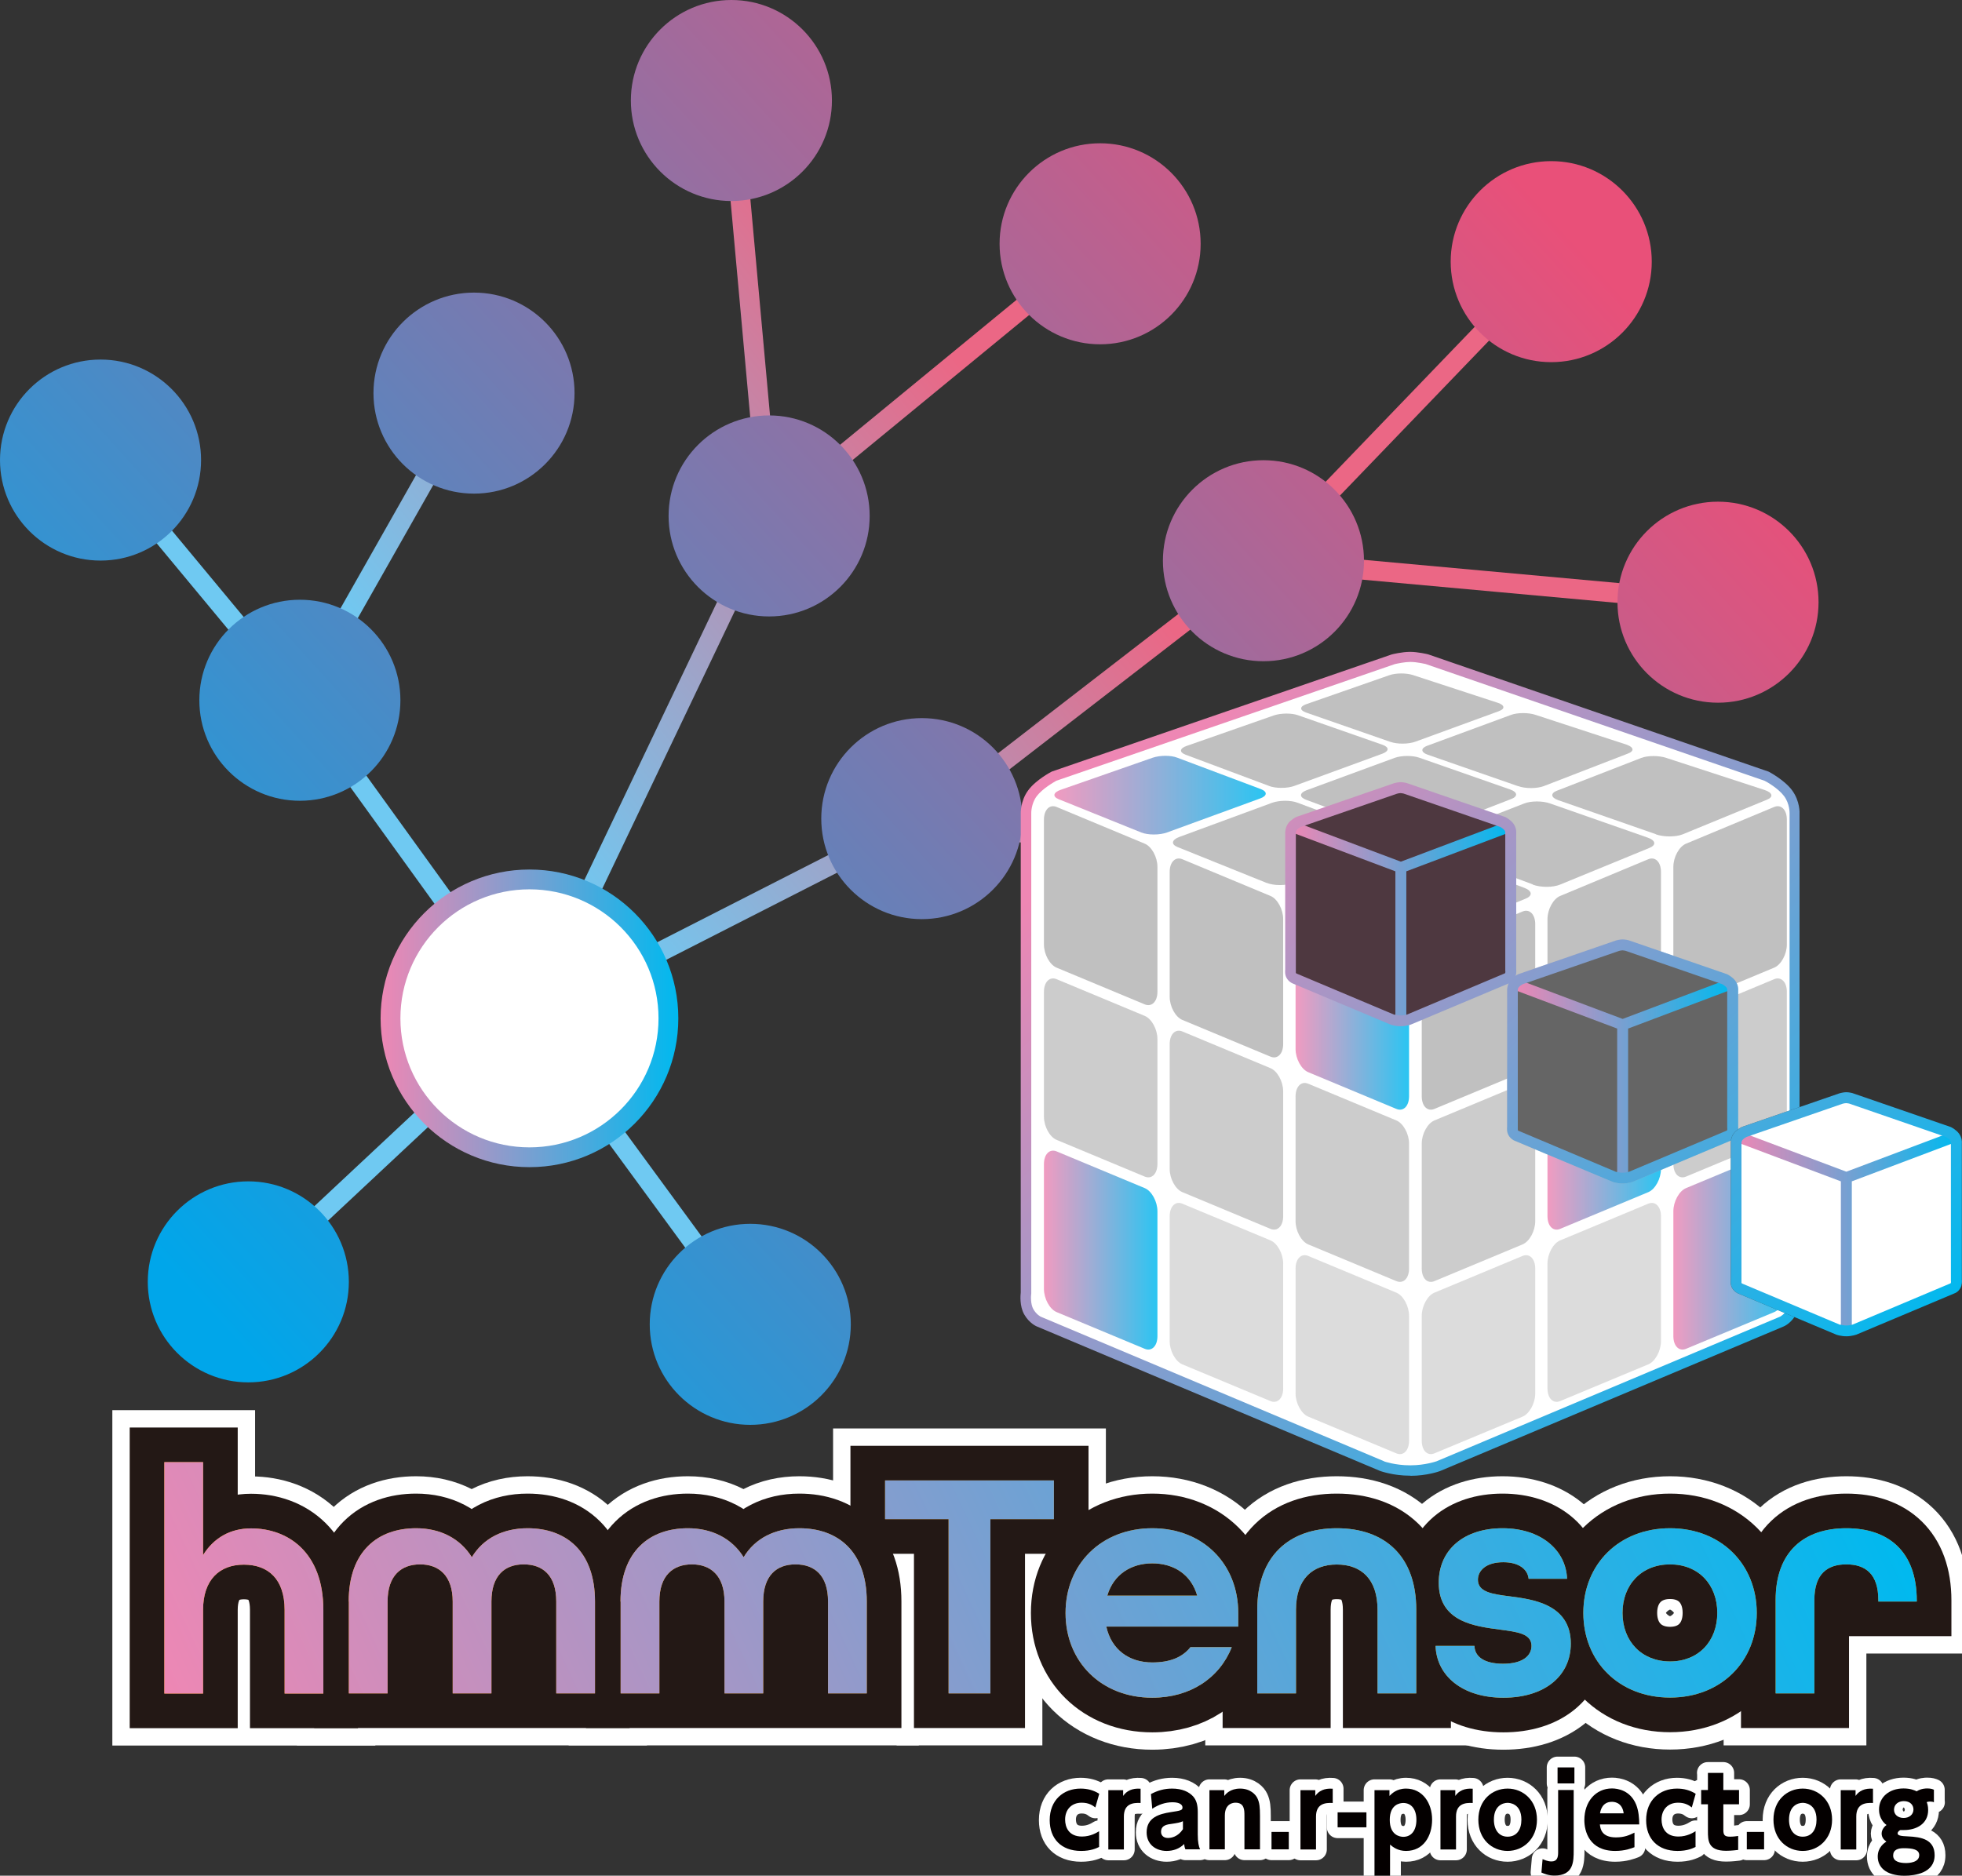 <?xml version="1.0" encoding="UTF-8"?><svg id="_レイヤー_2" xmlns="http://www.w3.org/2000/svg" xmlns:xlink="http://www.w3.org/1999/xlink" viewBox="0 0 136.22 130.26"><rect x="0" y="0" width="136.22" height="130.26" fill="#333333" stroke="none"/><defs><style>.cls-1{opacity:.6;}.cls-1,.cls-2,.cls-3,.cls-4,.cls-5,.cls-6{fill:none;}.cls-2{opacity:.83;}.cls-7{fill:#040000;}.cls-8{fill:#fff;}.cls-9{fill:#f39800;}.cls-10{fill:#656565;}.cls-11{fill:#c2c2c2;}.cls-12{fill:#b3b3b3;}.cls-13{fill:#a6a6a6;}.cls-14{fill:#bdbdbd;}.cls-15{fill:#d5d5d5;}.cls-16{fill:#262626;}.cls-17{fill:#4e3840;}.cls-18{fill:url(#_名称未設定グラデーション_17-10);}.cls-19{fill:url(#_名称未設定グラデーション_17-11);}.cls-20{fill:url(#_名称未設定グラデーション_17-13);}.cls-21{fill:url(#_名称未設定グラデーション_17-12);}.cls-22{fill:url(#_名称未設定グラデーション_14-20);}.cls-23{fill:url(#_名称未設定グラデーション_14-21);}.cls-24{fill:url(#_名称未設定グラデーション_14-22);}.cls-25{fill:url(#_名称未設定グラデーション_14-19);}.cls-26{fill:url(#_名称未設定グラデーション_14-18);}.cls-27{fill:url(#_名称未設定グラデーション_14-17);}.cls-28{fill:url(#_名称未設定グラデーション_14-14);}.cls-29{fill:url(#_名称未設定グラデーション_14-13);}.cls-30{fill:url(#_名称未設定グラデーション_14-16);}.cls-31{fill:url(#_名称未設定グラデーション_14-15);}.cls-32{fill:url(#_名称未設定グラデーション_14-10);}.cls-33{fill:url(#_名称未設定グラデーション_14-12);}.cls-34{fill:url(#_名称未設定グラデーション_14-11);}.cls-35{fill:url(#_名称未設定グラデーション_58-10);}.cls-36{fill:url(#_名称未設定グラデーション_58-11);}.cls-37{fill:url(#_名称未設定グラデーション_58-12);}.cls-3{stroke:#231815;stroke-miterlimit:2;stroke-width:4.81px;}.cls-4{stroke-miterlimit:3;stroke-width:7.22px;}.cls-4,.cls-5{stroke:#fff;}.cls-38{fill:url(#_名称未設定グラデーション_58-2);}.cls-39{fill:url(#_名称未設定グラデーション_58-3);}.cls-40{fill:url(#_名称未設定グラデーション_58-4);}.cls-41{fill:url(#_名称未設定グラデーション_58-7);}.cls-42{fill:url(#_名称未設定グラデーション_58-8);}.cls-43{fill:url(#_名称未設定グラデーション_58-5);}.cls-44{fill:url(#_名称未設定グラデーション_58-6);}.cls-45{fill:url(#_名称未設定グラデーション_58-9);}.cls-46{fill:url(#_名称未設定グラデーション_14-4);}.cls-47{fill:url(#_名称未設定グラデーション_14-8);}.cls-48{fill:url(#_名称未設定グラデーション_14-5);}.cls-49{fill:url(#_名称未設定グラデーション_14-6);}.cls-50{fill:url(#_名称未設定グラデーション_14-9);}.cls-51{fill:url(#_名称未設定グラデーション_14-7);}.cls-52{fill:url(#_名称未設定グラデーション_14-3);}.cls-53{fill:url(#_名称未設定グラデーション_14-2);}.cls-54{fill:url(#_名称未設定グラデーション_17-5);}.cls-55{fill:url(#_名称未設定グラデーション_17-2);}.cls-56{fill:url(#_名称未設定グラデーション_17-4);}.cls-57{fill:url(#_名称未設定グラデーション_17-9);}.cls-58{fill:url(#_名称未設定グラデーション_17-8);}.cls-59{fill:url(#_名称未設定グラデーション_17-3);}.cls-60{fill:url(#_名称未設定グラデーション_17-6);}.cls-61{fill:url(#_名称未設定グラデーション_17-7);}.cls-62{fill:url(#_名称未設定グラデーション_17);}.cls-63{fill:url(#_名称未設定グラデーション_58);}.cls-5{stroke-linecap:round;stroke-linejoin:round;stroke-width:1.5px;}.cls-6{stroke:url(#_名称未設定グラデーション_14);stroke-width:2.75px;}</style><linearGradient id="_名称未設定グラデーション_17" x1="42.88" y1="66.92" x2="77.64" y2="38.95" gradientTransform="translate(61.38 1.9) rotate(43.1)" gradientUnits="userSpaceOnUse"><stop offset="0" stop-color="#6fc9f2"/><stop offset="1" stop-color="#eb6785"/></linearGradient><linearGradient id="_名称未設定グラデーション_17-2" x1="49.76" y1="75.47" x2="84.52" y2="47.5" gradientTransform="translate(55.91 -10.35) rotate(36.23)" xlink:href="#_名称未設定グラデーション_17"/><linearGradient id="_名称未設定グラデーション_17-3" x1="44.18" y1="68.53" x2="78.93" y2="40.56" gradientTransform="translate(34.57 -15.5) rotate(27.02)" xlink:href="#_名称未設定グラデーション_17"/><linearGradient id="_名称未設定グラデーション_17-4" x1="37.08" y1="59.71" x2="71.84" y2="31.74" gradientTransform="translate(73.74 -10.36) rotate(64.49)" xlink:href="#_名称未設定グラデーション_17"/><linearGradient id="_名称未設定グラデーション_17-5" x1="33.81" y1="55.64" x2="68.56" y2="27.67" gradientTransform="translate(40.36 -5.56) rotate(35.81)" xlink:href="#_名称未設定グラデーション_17"/><linearGradient id="_名称未設定グラデーション_17-6" x1="18.49" y1="36.6" x2="53.24" y2="8.64" gradientTransform="translate(28.93 .41) rotate(39.69)" xlink:href="#_名称未設定グラデーション_17"/><linearGradient id="_名称未設定グラデーション_17-7" x1="22.45" y1="41.52" x2="57.2" y2="13.55" gradientTransform="translate(46.65 -4.13) rotate(60.46)" xlink:href="#_名称未設定グラデーション_17"/><linearGradient id="_名称未設定グラデーション_17-8" x1="46.65" y1="71.6" x2="81.41" y2="43.64" gradientTransform="translate(45.25 -36.34) rotate(37.7)" xlink:href="#_名称未設定グラデーション_17"/><linearGradient id="_名称未設定グラデーション_17-9" x1="31.73" y1="53.06" x2="66.49" y2="25.1" gradientTransform="translate(31.5 -35.2) rotate(39.41)" xlink:href="#_名称未設定グラデーション_17"/><linearGradient id="_名称未設定グラデーション_17-10" x1="24.27" y1="43.79" x2="59.03" y2="15.83" gradientTransform="translate(2.15 -4.63) rotate(5.19)" xlink:href="#_名称未設定グラデーション_17"/><linearGradient id="_名称未設定グラデーション_14" x1="26.43" y1="70.72" x2="47.09" y2="70.72" gradientUnits="userSpaceOnUse"><stop offset="0" stop-color="#ee87b4"/><stop offset="1" stop-color="#00b9ef"/></linearGradient><linearGradient id="_名称未設定グラデーション_17-11" x1="53.11" y1="79.63" x2="87.86" y2="51.66" gradientTransform="translate(131.42 -25.26) rotate(85.47)" xlink:href="#_名称未設定グラデーション_17"/><linearGradient id="_名称未設定グラデーション_17-12" x1="45.69" y1="70.41" x2="80.45" y2="42.44" gradientTransform="translate(50.54 -61.66) rotate(46.11)" xlink:href="#_名称未設定グラデーション_17"/><linearGradient id="_名称未設定グラデーション_17-13" x1="53.74" y1="80.42" x2="88.5" y2="52.45" gradientTransform="translate(134.31 -66.36) rotate(84.79)" xlink:href="#_名称未設定グラデーション_17"/><linearGradient id="_名称未設定グラデーション_58" x1="85.22" y1="-9.85" x2="-3.83" y2="71.01" gradientUnits="userSpaceOnUse"><stop offset="0" stop-color="#e95079"/><stop offset="1" stop-color="#00a6ea"/></linearGradient><linearGradient id="_名称未設定グラデーション_58-2" x1="108.82" y1="16.15" x2="19.77" y2="97" xlink:href="#_名称未設定グラデーション_58"/><linearGradient id="_名称未設定グラデーション_58-3" x1="78.03" y1="-17.76" x2="-11.02" y2="63.09" xlink:href="#_名称未設定グラデーション_58"/><linearGradient id="_名称未設定グラデーション_58-4" x1="103.7" y1="10.51" x2="14.65" y2="91.37" xlink:href="#_名称未設定グラデーション_58"/><linearGradient id="_名称未設定グラデーション_58-5" x1="70.67" y1="-25.87" x2="-18.38" y2="54.98" xlink:href="#_名称未設定グラデーション_58"/><linearGradient id="_名称未設定グラデーション_58-6" x1="109.32" y1="16.7" x2="20.27" y2="97.55" xlink:href="#_名称未設定グラデーション_58"/><linearGradient id="_名称未設定グラデーション_58-7" x1="126.32" y1="35.42" x2="37.27" y2="116.28" xlink:href="#_名称未設定グラデーション_58"/><linearGradient id="_名称未設定グラデーション_58-8" x1="80.07" y1="-15.52" x2="-8.98" y2="65.34" xlink:href="#_名称未設定グラデーション_58"/><linearGradient id="_名称未設定グラデーション_58-9" x1="93.57" y1="-.65" x2="4.52" y2="80.21" xlink:href="#_名称未設定グラデーション_58"/><linearGradient id="_名称未設定グラデーション_58-10" x1="94.55" y1=".43" x2="5.5" y2="81.29" xlink:href="#_名称未設定グラデーション_58"/><linearGradient id="_名称未設定グラデーション_58-11" x1="110.63" y1="18.14" x2="21.58" y2="98.99" xlink:href="#_名称未設定グラデーション_58"/><linearGradient id="_名称未設定グラデーション_58-12" x1="120.92" y1="29.48" x2="31.87" y2="110.33" xlink:href="#_名称未設定グラデーション_58"/><linearGradient id="_名称未設定グラデーション_14-2" x1="79.83" y1="54.38" x2="124.86" y2="101.4" xlink:href="#_名称未設定グラデーション_14"/><linearGradient id="_名称未設定グラデーション_14-3" x1="73.21" y1="55.22" x2="87.88" y2="55.22" xlink:href="#_名称未設定グラデーション_14"/><linearGradient id="_名称未設定グラデーション_14-4" x1="89.94" y1="70.16" x2="97.83" y2="70.16" xlink:href="#_名称未設定グラデーション_14"/><linearGradient id="_名称未設定グラデーション_14-5" x1="72.47" y1="86.81" x2="80.36" y2="86.81" xlink:href="#_名称未設定グラデーション_14"/><linearGradient id="_名称未設定グラデーション_14-6" x1="107.44" y1="78.48" x2="115.33" y2="78.48" xlink:href="#_名称未設定グラデーション_14"/><linearGradient id="_名称未設定グラデーション_14-7" x1="116.18" y1="86.81" x2="124.06" y2="86.81" xlink:href="#_名称未設定グラデーション_14"/><linearGradient id="_名称未設定グラデーション_14-8" x1="89.6" y1="63.98" x2="104.9" y2="63.98" xlink:href="#_名称未設定グラデーション_14"/><linearGradient id="_名称未設定グラデーション_14-9" x1="105.01" y1="74.89" x2="120.3" y2="74.89" xlink:href="#_名称未設定グラデーション_14"/><linearGradient id="_名称未設定グラデーション_14-10" x1="84.8" y1="49.63" x2="129.82" y2="96.64" xlink:href="#_名称未設定グラデーション_14"/><linearGradient id="_名称未設定グラデーション_14-11" x1="87.39" y1="47.15" x2="132.41" y2="94.16" xlink:href="#_名称未設定グラデーション_14"/><linearGradient id="_名称未設定グラデーション_14-12" x1="120.53" y1="85.5" x2="135.83" y2="85.5" xlink:href="#_名称未設定グラデーション_14"/><linearGradient id="_名称未設定グラデーション_14-13" x1="90.19" y1="44.47" x2="135.21" y2="91.48" xlink:href="#_名称未設定グラデーション_14"/><linearGradient id="_名称未設定グラデーション_14-14" x1="18.56" y1="132.95" x2="121.55" y2="84.92" xlink:href="#_名称未設定グラデーション_14"/><linearGradient id="_名称未設定グラデーション_14-15" x1="18.56" y1="132.95" x2="121.55" y2="84.92" xlink:href="#_名称未設定グラデーション_14"/><linearGradient id="_名称未設定グラデーション_14-16" x1="18.56" y1="132.95" x2="121.55" y2="84.92" xlink:href="#_名称未設定グラデーション_14"/><linearGradient id="_名称未設定グラデーション_14-17" x1="18.56" y1="132.95" x2="121.55" y2="84.92" xlink:href="#_名称未設定グラデーション_14"/><linearGradient id="_名称未設定グラデーション_14-18" x1="18.56" y1="132.95" x2="121.55" y2="84.92" xlink:href="#_名称未設定グラデーション_14"/><linearGradient id="_名称未設定グラデーション_14-19" x1="18.56" y1="132.95" x2="121.55" y2="84.92" xlink:href="#_名称未設定グラデーション_14"/><linearGradient id="_名称未設定グラデーション_14-20" x1="18.56" y1="132.95" x2="121.55" y2="84.92" xlink:href="#_名称未設定グラデーション_14"/><linearGradient id="_名称未設定グラデーション_14-21" x1="18.56" y1="132.95" x2="121.55" y2="84.92" xlink:href="#_名称未設定グラデーション_14"/><linearGradient id="_名称未設定グラデーション_14-22" x1="18.56" y1="132.95" x2="121.55" y2="84.92" xlink:href="#_名称未設定グラデーション_14"/></defs><g id="_レイヤー_1-2"><rect class="cls-62" x="16.67" y="77.98" width="23.24" height="1.38" transform="translate(-46.12 40.55) rotate(-43.1)"/><rect class="cls-55" x="43.08" y="68.43" width="1.38" height="23.72" transform="translate(-38.99 41.39) rotate(-36.23)"/><rect class="cls-59" x="35.2" y="63.52" width="28.72" height="1.37" transform="translate(-23.76 29.52) rotate(-27.02)"/><rect class="cls-56" x="25.75" y="52.59" width="38.66" height="1.38" transform="translate(-22.42 71.01) rotate(-64.49)"/><rect class="cls-54" x="28.1" y="46.05" width="1.37" height="27.24" transform="translate(-29.47 28.13) rotate(-35.81)"/><rect class="cls-60" x="13.21" y="29.46" width="1.38" height="21.67" transform="translate(-22.53 18.16) rotate(-39.69)"/><rect class="cls-61" x="14.61" y="37.27" width="24.52" height="1.38" transform="translate(-19.41 42.62) rotate(-60.46)"/><rect class="cls-58" x="60.87" y="47.42" width="29.98" height="1.37" transform="translate(-13.58 56.43) rotate(-37.7)"/><rect class="cls-57" x="50.02" y="25.69" width="29.75" height="1.37" transform="translate(-1.99 47.2) rotate(-39.41)"/><rect class="cls-18" x="51.4" y="6.92" width="1.38" height="28.96" transform="translate(-1.72 4.8) rotate(-5.19)"/><circle class="cls-6" cx="36.76" cy="70.72" r="8.96"/><circle class="cls-8" cx="36.76" cy="70.72" r="8.96"/><rect class="cls-19" x="78.69" y="43.06" width="1.38" height="30.86" transform="translate(14.8 133) rotate(-85.47)"/><rect class="cls-21" x="83.3" y="27.87" width="28.82" height="1.38" transform="translate(9.39 79.17) rotate(-46.11)"/><rect class="cls-20" x="102.81" y="24.53" width="1.38" height="31.7" transform="translate(53.89 139.78) rotate(-84.79)"/><circle class="cls-63" cx="20.82" cy="48.63" r="6.98"/><circle class="cls-38" cx="64" cy="56.85" r="6.98"/><circle class="cls-39" cx="50.78" cy="6.98" r="6.98"/><circle class="cls-40" cx="17.24" cy="89.02" r="6.98"/><circle class="cls-43" cx="6.98" cy="31.95" r="6.98"/><circle class="cls-44" cx="107.7" cy="18.17" r="6.98"/><circle class="cls-41" cx="119.28" cy="41.82" r="6.98"/><circle class="cls-42" cx="32.91" cy="27.3" r="6.98"/><circle class="cls-45" cx="53.4" cy="35.83" r="6.98"/><circle class="cls-35" cx="76.38" cy="16.93" r="6.98"/><circle class="cls-8" cx="94.76" cy="59.71" r="6.98"/><circle class="cls-36" cx="87.72" cy="38.94" r="6.98"/><circle class="cls-37" cx="52.09" cy="91.97" r="6.98"/><path class="cls-8" d="m97.88,45.62c-.47,0-1.14.16-1.14.16l-23.56,8.12s-1.01.53-1.5,1.19-.45,1.42-.45,1.42v33.27s-.11.79.19,1.32.69.68.69.68l23.86,10.05s.83.3,1.92.3h.06c1.09,0,1.92-.3,1.92-.3l23.86-10.05s.39-.15.69-.68.19-1.32.19-1.32v-33.27s.04-.76-.45-1.42c-.49-.66-1.5-1.19-1.5-1.19l-23.56-8.12s-.67-.16-1.14-.16h-.06Z"/><path class="cls-53" d="m97.94,102.48h-.06c-1.14,0-2-.31-2.04-.32l-23.87-10.05s-.51-.21-.86-.83c-.33-.58-.26-1.35-.24-1.52v-33.25s-.04-.88.52-1.63c.53-.72,1.58-1.27,1.62-1.29l.05-.02,23.56-8.12c.06-.02.75-.18,1.25-.18h.06c.5,0,1.19.16,1.22.17l23.65,8.15s1.09.57,1.62,1.29c.56.75.53,1.61.52,1.65v33.23c.02.17.09.95-.24,1.52-.35.62-.82.82-.87.84l-23.85,10.04c-.05.02-.92.33-2.06.33Zm-1.84-.99s.78.27,1.78.27h.06c1.01,0,1.79-.28,1.8-.28l23.84-10.04s.29-.13.52-.53c.2-.34.17-.91.15-1.1v-.05s0-33.27,0-33.27c0-.02.02-.66-.38-1.2-.4-.54-1.21-1-1.36-1.07l-23.54-8.11h0s-.61-.14-1.02-.14h-.06c-.35,0-.88.11-1.05.15l-23.5,8.1c-.14.08-.96.54-1.36,1.07-.4.54-.38,1.18-.38,1.19v33.31s0,.03,0,.03c-.03.19-.05.75.14,1.09.23.4.51.52.52.53l23.86,10.05h0Z"/><g class="cls-2"><path class="cls-12" d="m96.53,51.52l-5.86-2.04c-.45-.16-.44-.42.03-.58l5.76-2.01c.45-.16,1.18-.16,1.64-.01l5.9,1.93c.48.16.51.42.06.58l-5.8,2.12c-.47.17-1.24.18-1.72.01Z"/><path class="cls-12" d="m105.41,54.6l-6.29-2.19c-.48-.17-.49-.45-.03-.62l5.81-2.14c.45-.17,1.21-.17,1.7-.01l6.32,2.07c.51.17.57.45.11.62l-5.84,2.26c-.47.18-1.28.19-1.79,0Z"/><path class="cls-12" d="m114.96,57.93l-6.77-2.36c-.52-.18-.56-.48-.09-.66l5.84-2.27c.45-.18,1.25-.18,1.77,0l6.8,2.22c.55.18.64.48.18.67l-5.86,2.41c-.47.19-1.32.2-1.87,0Z"/><path class="cls-12" d="m88.11,54.58l-5.8-2.17c-.45-.17-.41-.44.08-.61l6.06-2.12c.47-.16,1.22-.17,1.67-.01l5.86,2.05c.48.17.48.44,0,.62l-6.12,2.24c-.49.18-1.29.18-1.76,0Z"/><path class="cls-12" d="m96.92,57.87l-6.24-2.33c-.48-.18-.47-.47.03-.66l6.12-2.25c.47-.17,1.26-.18,1.74,0l6.29,2.2c.51.18.54.48.06.66l-6.17,2.39c-.5.19-1.33.2-1.83,0Z"/><path class="cls-12" d="m106.42,61.42l-6.74-2.52c-.52-.19-.53-.51-.03-.7l6.17-2.4c.48-.19,1.29-.19,1.81,0l6.77,2.37c.55.19.61.51.13.71l-6.21,2.55c-.5.21-1.37.21-1.91,0Z"/><path class="cls-52" d="m79.23,57.81l-5.73-2.31c-.44-.18-.38-.47.14-.65l6.39-2.23c.5-.17,1.26-.18,1.71,0l5.8,2.18c.47.18.45.47-.05.65l-6.46,2.36c-.52.19-1.33.19-1.8,0Z"/><path class="cls-12" d="m87.95,61.32l-6.18-2.49c-.48-.19-.43-.5.09-.7l6.46-2.38c.5-.18,1.3-.19,1.78,0l6.24,2.34c.51.19.51.51,0,.7l-6.52,2.52c-.53.2-1.37.21-1.88,0Z"/><path class="cls-12" d="m97.37,65.11l-6.68-2.69c-.51-.21-.5-.54.03-.75l6.53-2.54c.51-.2,1.34-.2,1.86,0l6.73,2.53c.55.21.58.55.08.75l-6.58,2.7c-.53.22-1.42.22-1.96,0Z"/><path class="cls-12" d="m79.48,69.75l-6.12-2.55c-.48-.2-.88-.93-.88-1.61v-8.67c0-.69.4-1.08.88-.88l6.12,2.55c.48.2.88.93.88,1.61v8.67c0,.69-.4,1.08-.88.88Z"/><path class="cls-12" d="m88.21,73.38l-6.12-2.55c-.48-.2-.88-.93-.88-1.61v-8.67c0-.69.4-1.08.88-.88l6.12,2.55c.48.2.88.93.88,1.61v8.67c0,.69-.4,1.08-.88.88Z"/><path class="cls-46" d="m96.95,77.01l-6.12-2.55c-.48-.2-.88-.93-.88-1.61v-8.67c0-.69.4-1.08.88-.88l6.12,2.55c.48.2.88.93.88,1.61v8.67c0,.69-.4,1.08-.88.88Z"/><path class="cls-11" d="m79.48,81.71l-6.12-2.55c-.48-.2-.88-.93-.88-1.61v-8.67c0-.69.4-1.08.88-.88l6.12,2.55c.48.2.88.93.88,1.61v8.67c0,.69-.4,1.08-.88.88Z"/><path class="cls-11" d="m88.21,85.34l-6.12-2.55c-.48-.2-.88-.93-.88-1.61v-8.67c0-.69.4-1.08.88-.88l6.12,2.55c.48.2.88.93.88,1.61v8.67c0,.69-.4,1.08-.88.88Z"/><path class="cls-11" d="m96.95,88.97l-6.12-2.55c-.48-.2-.88-.93-.88-1.61v-8.67c0-.69.4-1.08.88-.88l6.12,2.55c.48.2.88.93.88,1.61v8.67c0,.69-.4,1.08-.88.88Z"/><path class="cls-48" d="m79.48,93.67l-6.12-2.55c-.48-.2-.88-.93-.88-1.61v-8.67c0-.69.4-1.08.88-.88l6.12,2.55c.48.2.88.93.88,1.61v8.67c0,.69-.4,1.08-.88.88Z"/><path class="cls-15" d="m88.21,97.3l-6.12-2.55c-.48-.2-.88-.93-.88-1.61v-8.67c0-.69.4-1.08.88-.88l6.12,2.55c.48.2.88.93.88,1.61v8.67c0,.69-.4,1.08-.88.88Z"/><path class="cls-15" d="m96.95,100.93l-6.12-2.55c-.48-.2-.88-.93-.88-1.61v-8.67c0-.69.4-1.08.88-.88l6.12,2.55c.48.2.88.93.88,1.61v8.67c0,.69-.4,1.08-.88.88Z"/><path class="cls-12" d="m117.06,69.75l6.12-2.55c.48-.2.88-.93.88-1.61v-8.67c0-.69-.4-1.08-.88-.88l-6.12,2.55c-.48.2-.88.93-.88,1.61v8.67c0,.69.4,1.08.88.88Z"/><path class="cls-12" d="m108.32,73.38l6.12-2.55c.48-.2.88-.93.88-1.61v-8.67c0-.69-.4-1.08-.88-.88l-6.12,2.55c-.48.2-.88.93-.88,1.61v8.67c0,.69.4,1.08.88.88Z"/><path class="cls-12" d="m99.59,77.01l6.12-2.55c.48-.2.88-.93.88-1.61v-8.67c0-.69-.4-1.08-.88-.88l-6.12,2.55c-.48.2-.88.93-.88,1.61v8.67c0,.69.4,1.08.88.88Z"/><path class="cls-11" d="m117.06,81.71l6.12-2.55c.48-.2.88-.93.88-1.61v-8.67c0-.69-.4-1.08-.88-.88l-6.12,2.55c-.48.2-.88.93-.88,1.61v8.67c0,.69.4,1.08.88.88Z"/><path class="cls-49" d="m108.32,85.34l6.12-2.55c.48-.2.88-.93.88-1.61v-8.67c0-.69-.4-1.08-.88-.88l-6.12,2.55c-.48.2-.88.93-.88,1.61v8.67c0,.69.4,1.08.88.88Z"/><path class="cls-11" d="m99.59,88.97l6.12-2.55c.48-.2.88-.93.88-1.61v-8.67c0-.69-.4-1.08-.88-.88l-6.12,2.55c-.48.2-.88.93-.88,1.61v8.67c0,.69.4,1.08.88.88Z"/><path class="cls-51" d="m117.06,93.67l6.12-2.55c.48-.2.88-.93.88-1.61v-8.67c0-.69-.4-1.08-.88-.88l-6.12,2.55c-.48.2-.88.93-.88,1.61v8.67c0,.69.4,1.08.88.88Z"/><path class="cls-15" d="m108.32,97.3l6.12-2.55c.48-.2.88-.93.88-1.61v-8.67c0-.69-.4-1.08-.88-.88l-6.12,2.55c-.48.2-.88.93-.88,1.61v8.67c0,.69.4,1.08.88.88Z"/><path class="cls-15" d="m99.59,100.93l6.12-2.55c.48-.2.88-.93.88-1.61v-8.67c0-.69-.4-1.08-.88-.88l-6.12,2.55c-.48.2-.88.93-.88,1.61v8.67c0,.69.4,1.08.88.88Z"/></g><g class="cls-1"><path class="cls-13" d="m97.24,54.71c-.13,0-.33.05-.33.05l-6.75,2.33s-.29.15-.43.34-.13.41-.13.41v9.53s-.03.23.05.38.2.19.2.19l6.83,2.88s.24.09.55.09h.02c.31,0,.55-.09.55-.09l6.83-2.88s.11-.04.2-.19.05-.38.05-.38v-9.53s.01-.22-.13-.41-.43-.34-.43-.34l-6.75-2.33s-.19-.05-.33-.05h-.02Z"/></g><g class="cls-1"><path class="cls-13" d="m97.24,54.71c-.13,0-.33.05-.33.05l-6.75,2.33s-.29.15-.43.34-.13.41-.13.41v9.53s-.03.23.05.38.2.19.2.19l6.83,2.88s.24.09.55.09h.02c.31,0,.55-.09.55-.09l6.83-2.88s.11-.04.2-.19.05-.38.05-.38v-9.53s.01-.22-.13-.41-.43-.34-.43-.34l-6.75-2.33s-.19-.05-.33-.05h-.02Z"/><path d="m97.26,71.27c-.39,0-.67-.1-.7-.11l-6.85-2.88s-.24-.11-.38-.36c-.13-.22-.11-.49-.1-.59v-9.51s0-.35.2-.63c.18-.25.5-.42.56-.45l.05-.02,6.75-2.33c.07-.02.28-.07.45-.07h.02c.17,0,.37.05.41.06l6.84,2.36c.06.03.38.2.56.45.21.28.21.59.2.65v9.49c.01.1.02.37-.1.59-.14.25-.33.34-.39.36l-6.82,2.87s-.33.12-.7.12Zm-.42-.81s.18.06.4.06c.25,0,.44-.06.44-.06l6.81-2.87s0,0,.02-.04c.01-.03.01-.11,0-.14v-.05s0-9.53,0-9.53c0-.01,0-.11-.06-.18-.06-.07-.19-.17-.28-.22l-6.72-2.32s-.14-.03-.2-.03h-.02c-.06,0-.18.02-.24.04l-6.68,2.31c-.09.05-.22.14-.28.22-.05.07-.06.16-.06.16v9.58s0,.03,0,.03c0,.05,0,.12,0,.14.02.03.03.04.03.04l6.81,2.87h0Z"/></g><g class="cls-1"><path class="cls-14" d="m112.64,65.62c-.13,0-.33.05-.33.05l-6.75,2.33s-.29.15-.43.34-.13.41-.13.41v9.53s-.03.23.05.38.2.19.2.19l6.83,2.88s.24.09.55.09h.02c.31,0,.55-.09.55-.09l6.83-2.88s.11-.04.2-.19.05-.38.05-.38v-9.53s.01-.22-.13-.41-.43-.34-.43-.34l-6.75-2.33s-.19-.05-.33-.05h-.02Z"/><path class="cls-14" d="m112.66,82.19c-.39,0-.67-.1-.7-.11l-6.85-2.88s-.24-.11-.38-.36c-.13-.22-.11-.49-.1-.59v-9.51s0-.35.2-.63c.18-.25.5-.42.56-.45l.05-.02,6.75-2.33c.07-.02.28-.07.45-.07h.02c.17,0,.37.05.41.06l6.84,2.36c.06.03.38.2.56.45.21.28.21.59.2.65v9.49c.01.1.02.37-.1.59-.14.25-.33.34-.39.36l-6.82,2.87s-.33.12-.7.12Zm-.42-.81s.18.06.4.06c.25,0,.44-.06.44-.06l6.81-2.87s0,0,.02-.04c.01-.03.01-.11,0-.14v-.05s0-9.53,0-9.53c0-.01,0-.11-.06-.18-.06-.07-.19-.17-.28-.22l-6.72-2.32s-.14-.03-.2-.03h-.02c-.06,0-.18.02-.24.04l-6.68,2.31c-.09.05-.22.14-.28.22-.05.07-.06.16-.06.16v9.58s0,.03,0,.03c0,.05,0,.12,0,.14.02.03.03.04.03.04l6.81,2.87h0Z"/></g><polygon class="cls-10" points="105.11 68.33 112.63 71.17 112.62 81.81 105.03 78.65 105.11 68.33"/><polygon class="cls-10" points="120.29 68.33 112.63 71.17 112.62 81.81 120.22 78.65 120.29 68.33"/><polygon class="cls-10" points="120.29 68.33 112.63 71.17 105.03 68.4 112.63 65.62 120.29 68.33"/><polygon class="cls-17" points="89.73 57.42 97.26 60.25 97.24 70.89 89.66 67.73 89.73 57.42"/><polygon class="cls-17" points="104.92 57.42 97.26 60.25 97.24 70.89 104.84 67.73 104.92 57.42"/><polygon class="cls-17" points="104.92 57.42 97.26 60.25 89.66 57.49 97.26 54.71 104.92 57.42"/><path class="cls-47" d="m104.9,57.77l-.27-.71-7.37,2.78-7.39-2.78-.27.71,7.28,2.74v10.38h.76v-10.38l7.26-2.74Zm-7.64,2.48h0s0,0,0,0Z"/><path class="cls-50" d="m120.3,68.69l-.27-.71-7.37,2.78-7.39-2.78-.27.71,7.28,2.74v10.38h.76v-10.38l7.26-2.74Zm-7.64,2.48h0s0,0,0,0Z"/><path class="cls-32" d="m97.26,71.27c-.39,0-.67-.1-.7-.11l-6.85-2.88s-.24-.11-.38-.36c-.13-.22-.11-.49-.1-.59v-9.51s0-.35.2-.63c.18-.25.5-.42.56-.45l.05-.02,6.75-2.33c.07-.02.28-.07.45-.07h.02c.17,0,.37.05.41.06l6.84,2.36c.06.03.38.2.56.45.21.28.21.59.2.65v9.49c.01.1.02.37-.1.59-.14.25-.33.34-.39.36l-6.82,2.87s-.33.12-.7.12Zm-.42-.81s.18.06.4.06c.25,0,.44-.06.44-.06l6.81-2.87s0,0,.02-.04c.01-.03.01-.11,0-.14v-.05s0-9.53,0-9.53c0-.01,0-.11-.06-.18-.06-.07-.19-.17-.28-.22l-6.72-2.32s-.14-.03-.2-.03h-.02c-.06,0-.18.02-.24.04l-6.68,2.31c-.09.05-.22.14-.28.22-.05.07-.06.16-.06.16v9.58s0,.03,0,.03c0,.05,0,.12,0,.14.02.03.03.04.03.04l6.81,2.87h0Z"/><path class="cls-34" d="m112.67,82.19c-.39,0-.67-.1-.7-.11l-6.85-2.88s-.24-.11-.38-.36c-.13-.22-.11-.49-.1-.59v-9.51s0-.35.2-.63c.18-.25.5-.42.56-.45l.05-.02,6.75-2.33c.07-.02.28-.07.45-.07h.02c.17,0,.37.05.41.06l6.84,2.36c.06.03.38.2.56.45.21.28.21.59.2.65v9.49c.01.1.02.37-.1.59-.14.25-.33.34-.39.36l-6.82,2.87s-.33.12-.7.12Zm-.42-.81s.18.06.4.06c.25,0,.44-.06.44-.06l6.81-2.87s0,0,.02-.04c.01-.03.01-.11,0-.14v-.05s0-9.53,0-9.53c0-.01,0-.11-.06-.18-.06-.07-.19-.17-.28-.22l-6.72-2.32s-.14-.03-.2-.03h-.02c-.06,0-.18.02-.24.04l-6.68,2.31c-.09.05-.22.14-.28.22-.05.07-.06.16-.06.16v9.58s0,.03,0,.03c0,.05,0,.12,0,.14.02.03.03.04.03.04l6.81,2.87h0Z"/><g class="cls-1"><path class="cls-16" d="m128.17,76.23c-.13,0-.33.05-.33.05l-6.75,2.33s-.29.15-.43.34-.13.41-.13.41v9.53s-.03.23.05.38.2.19.2.19l6.83,2.88s.24.09.55.09h.02c.31,0,.55-.09.55-.09l6.83-2.88s.11-.04.2-.19.05-.38.05-.38v-9.53s.01-.22-.13-.41-.43-.34-.43-.34l-6.75-2.33s-.19-.05-.33-.05h-.02Z"/><path class="cls-16" d="m128.19,92.8c-.39,0-.67-.1-.7-.11l-6.85-2.88s-.24-.11-.38-.36c-.13-.22-.11-.49-.1-.59v-9.51s0-.35.2-.63c.18-.25.5-.42.56-.45l.05-.02,6.75-2.33c.07-.02.28-.07.45-.07h.02c.17,0,.37.05.41.06l6.84,2.36c.06.03.38.2.56.45.21.28.21.59.2.65v9.49c.01.1.02.37-.1.59-.14.25-.33.34-.39.36l-6.82,2.87s-.33.12-.7.12Zm-.42-.81s.18.06.4.06c.25,0,.44-.06.44-.06l6.81-2.87s0,0,.02-.04c.01-.03.01-.11,0-.14v-.05s0-9.53,0-9.53c0-.01,0-.11-.06-.18-.06-.07-.19-.17-.28-.22l-6.72-2.32s-.14-.03-.2-.03h-.02c-.06,0-.18.02-.24.04l-6.68,2.31c-.09.05-.22.14-.28.22-.05.07-.06.16-.06.16v9.58s0,.03,0,.03c0,.05,0,.12,0,.14.02.03.03.04.03.04l6.81,2.87h0Z"/></g><polygon class="cls-8" points="120.63 78.94 128.16 81.77 128.14 92.42 120.56 89.26 120.63 78.94"/><polygon class="cls-8" points="135.82 78.94 128.16 81.77 128.14 92.42 135.74 89.26 135.82 78.94"/><polygon class="cls-8" points="135.82 78.94 128.16 81.77 120.56 79.01 128.16 76.23 135.82 78.94"/><path class="cls-33" d="m135.83,79.3l-.27-.71-7.37,2.78-7.39-2.78-.27.71,7.28,2.74v10.38h.76v-10.38l7.26-2.74Zm-7.64,2.48h0s0,0,0,0Z"/><path class="cls-29" d="m128.2,92.8c-.39,0-.67-.1-.7-.11l-6.85-2.88s-.24-.11-.38-.36c-.13-.22-.11-.49-.1-.59v-9.51s0-.35.2-.63c.18-.25.5-.42.56-.45l.05-.02,6.75-2.33c.07-.02.28-.07.45-.07h.02c.17,0,.37.05.41.06l6.84,2.36c.06.03.38.2.56.45.21.28.21.59.2.65v9.49c.01.1.02.37-.1.59-.14.25-.33.34-.39.36l-6.82,2.87s-.33.12-.7.12Zm-.42-.81s.18.06.4.06c.25,0,.44-.06.44-.06l6.81-2.87s0,0,.02-.04c.01-.03.01-.11,0-.14v-.05s0-9.53,0-9.53c0-.01,0-.11-.06-.18-.06-.07-.19-.17-.28-.22l-6.72-2.32s-.14-.03-.2-.03h-.02c-.06,0-.18.02-.24.04l-6.68,2.31c-.09.05-.22.14-.28.22-.05.07-.06.16-.06.16v9.58s0,.03,0,.03c0,.05,0,.12,0,.14.02.03.03.04.03.04l6.81,2.87h0Z"/><path class="cls-4" d="m11.41,101.54h2.69v6.45c.75-1.2,1.9-1.85,3.33-1.85,2.58,0,5.02,1.67,5.02,5.66v5.81h-2.69v-5.81c0-2.13-1.13-3.14-2.83-3.14s-2.83,1.06-2.83,3.14v5.81h-2.69v-16.06Z"/><path class="cls-4" d="m24.21,111.22c0-3.51,2.04-5.09,4.68-5.09,1.67,0,3.05.7,3.87,2.01.79-1.31,2.17-2.01,3.87-2.01,2.65,0,4.68,1.58,4.68,5.09v6.38h-2.69v-6.38c0-1.83-.95-2.58-2.26-2.58s-2.24.77-2.24,2.58v6.38h-2.69v-6.38c0-1.81-.97-2.58-2.26-2.58s-2.26.75-2.26,2.58v6.38h-2.69v-6.38Z"/><path class="cls-4" d="m43.08,111.22c0-3.51,2.04-5.09,4.68-5.09,1.67,0,3.05.7,3.87,2.01.79-1.31,2.17-2.01,3.87-2.01,2.65,0,4.68,1.58,4.68,5.09v6.38h-2.69v-6.38c0-1.83-.95-2.58-2.26-2.58s-2.24.77-2.24,2.58v6.38h-2.69v-6.38c0-1.81-.97-2.58-2.26-2.58s-2.26.75-2.26,2.58v6.38h-2.69v-6.38Z"/><path class="cls-4" d="m65.86,105.5h-4.41v-2.69h11.72v2.69h-4.41v12.1h-2.9v-12.1Z"/><path class="cls-4" d="m73.98,112.01c0-3.39,2.49-5.88,6.02-5.88s5.97,2.49,5.97,5.88v.95h-9.16c.36,1.63,1.61,2.49,3.19,2.49,1.2,0,2.08-.34,2.65-1.06h2.87c-.84,2.13-2.87,3.51-5.52,3.51-3.53,0-6.02-2.49-6.02-5.88Zm9.14-1.2c-.43-1.49-1.65-2.24-3.12-2.24s-2.69.77-3.12,2.24h6.24Z"/><path class="cls-4" d="m87.29,111.79c0-3.73,2.22-5.66,5.52-5.66s5.52,1.9,5.52,5.66v5.81h-2.69v-5.81c0-2.13-1.13-3.14-2.83-3.14s-2.83,1.02-2.83,3.14v5.81h-2.69v-5.81Z"/><path class="cls-4" d="m99.66,114.3h2.71c.02.75.68,1.24,1.99,1.24,1.38,0,1.97-.57,1.97-1.24,0-.86-1-.97-2.19-1.13-1.72-.23-4.25-.52-4.25-3.26,0-2.28,1.74-3.78,4.43-3.78s4.41,1.54,4.48,3.51h-2.67c-.07-.68-.7-1.15-1.76-1.15-1.18,0-1.76.57-1.76,1.22,0,.86,1.02,1,2.22,1.15,1.49.2,4.23.5,4.23,3.28,0,2.26-1.83,3.76-4.68,3.76s-4.64-1.52-4.71-3.6Z"/><path class="cls-4" d="m109.93,112.01c0-3.39,2.49-5.88,6.02-5.88s6.02,2.49,6.02,5.88-2.49,5.88-6.02,5.88-6.02-2.49-6.02-5.88Zm9.3,0c0-1.97-1.31-3.37-3.28-3.37s-3.3,1.4-3.3,3.37,1.33,3.37,3.3,3.37,3.28-1.4,3.28-3.37Z"/><path class="cls-4" d="m123.28,111.11c0-3.37,1.99-4.98,4.91-4.98s4.89,1.61,4.89,5.02v.07h-2.67v-.11c0-1.81-.9-2.47-2.22-2.47s-2.22.66-2.22,2.47v6.49h-2.69v-6.49Z"/><path class="cls-3" d="m11.41,101.54h2.69v6.45c.75-1.2,1.9-1.85,3.33-1.85,2.58,0,5.02,1.67,5.02,5.66v5.81h-2.69v-5.81c0-2.13-1.13-3.14-2.83-3.14s-2.83,1.06-2.83,3.14v5.81h-2.69v-16.06Z"/><path class="cls-3" d="m24.21,111.22c0-3.51,2.04-5.09,4.68-5.09,1.67,0,3.05.7,3.87,2.01.79-1.31,2.17-2.01,3.87-2.01,2.65,0,4.68,1.58,4.68,5.09v6.38h-2.69v-6.38c0-1.83-.95-2.58-2.26-2.58s-2.24.77-2.24,2.58v6.38h-2.69v-6.38c0-1.81-.97-2.58-2.26-2.58s-2.26.75-2.26,2.58v6.38h-2.69v-6.38Z"/><path class="cls-3" d="m43.08,111.22c0-3.51,2.04-5.09,4.68-5.09,1.67,0,3.05.7,3.87,2.01.79-1.31,2.17-2.01,3.87-2.01,2.65,0,4.68,1.58,4.68,5.09v6.38h-2.69v-6.38c0-1.83-.95-2.58-2.26-2.58s-2.24.77-2.24,2.58v6.38h-2.69v-6.38c0-1.81-.97-2.58-2.26-2.58s-2.26.75-2.26,2.58v6.38h-2.69v-6.38Z"/><path class="cls-3" d="m65.86,105.5h-4.41v-2.69h11.72v2.69h-4.41v12.1h-2.9v-12.1Z"/><path class="cls-3" d="m73.98,112.01c0-3.39,2.49-5.88,6.02-5.88s5.97,2.49,5.97,5.88v.95h-9.16c.36,1.63,1.61,2.49,3.19,2.49,1.2,0,2.08-.34,2.65-1.06h2.87c-.84,2.13-2.87,3.51-5.52,3.51-3.53,0-6.02-2.49-6.02-5.88Zm9.14-1.2c-.43-1.49-1.65-2.24-3.12-2.24s-2.69.77-3.12,2.24h6.24Z"/><path class="cls-3" d="m87.29,111.79c0-3.73,2.22-5.66,5.52-5.66s5.52,1.9,5.52,5.66v5.81h-2.69v-5.81c0-2.13-1.13-3.14-2.83-3.14s-2.83,1.02-2.83,3.14v5.81h-2.69v-5.81Z"/><path class="cls-3" d="m99.66,114.3h2.71c.02.75.68,1.24,1.99,1.24,1.38,0,1.97-.57,1.97-1.24,0-.86-1-.97-2.19-1.13-1.72-.23-4.25-.52-4.25-3.26,0-2.28,1.74-3.78,4.43-3.78s4.41,1.54,4.48,3.51h-2.67c-.07-.68-.7-1.15-1.76-1.15-1.18,0-1.76.57-1.76,1.22,0,.86,1.02,1,2.22,1.15,1.49.2,4.23.5,4.23,3.28,0,2.26-1.83,3.76-4.68,3.76s-4.64-1.52-4.71-3.6Z"/><path class="cls-3" d="m109.93,112.01c0-3.39,2.49-5.88,6.02-5.88s6.02,2.49,6.02,5.88-2.49,5.88-6.02,5.88-6.02-2.49-6.02-5.88Zm9.3,0c0-1.97-1.31-3.37-3.28-3.37s-3.3,1.4-3.3,3.37,1.33,3.37,3.3,3.37,3.28-1.4,3.28-3.37Z"/><path class="cls-3" d="m123.28,111.11c0-3.37,1.99-4.98,4.91-4.98s4.89,1.61,4.89,5.02v.07h-2.67v-.11c0-1.81-.9-2.47-2.22-2.47s-2.22.66-2.22,2.47v6.49h-2.69v-6.49Z"/><path class="cls-9" d="m11.41,101.54h2.69v6.45c.75-1.2,1.9-1.85,3.33-1.85,2.58,0,5.02,1.67,5.02,5.66v5.81h-2.69v-5.81c0-2.13-1.13-3.14-2.83-3.14s-2.83,1.06-2.83,3.14v5.81h-2.69v-16.06Z"/><path class="cls-9" d="m24.21,111.22c0-3.51,2.04-5.09,4.68-5.09,1.67,0,3.05.7,3.87,2.01.79-1.31,2.17-2.01,3.87-2.01,2.65,0,4.68,1.58,4.68,5.09v6.38h-2.69v-6.38c0-1.83-.95-2.58-2.26-2.58s-2.24.77-2.24,2.58v6.38h-2.69v-6.38c0-1.81-.97-2.58-2.26-2.58s-2.26.75-2.26,2.58v6.38h-2.69v-6.38Z"/><path class="cls-9" d="m43.08,111.22c0-3.51,2.04-5.09,4.68-5.09,1.67,0,3.05.7,3.87,2.01.79-1.31,2.17-2.01,3.87-2.01,2.65,0,4.68,1.58,4.68,5.09v6.38h-2.69v-6.38c0-1.83-.95-2.58-2.26-2.58s-2.24.77-2.24,2.58v6.38h-2.69v-6.38c0-1.81-.97-2.58-2.26-2.58s-2.26.75-2.26,2.58v6.38h-2.69v-6.38Z"/><path class="cls-9" d="m65.86,105.5h-4.41v-2.69h11.72v2.69h-4.41v12.1h-2.9v-12.1Z"/><path class="cls-9" d="m73.98,112.01c0-3.39,2.49-5.88,6.02-5.88s5.97,2.49,5.97,5.88v.95h-9.16c.36,1.63,1.61,2.49,3.19,2.49,1.2,0,2.08-.34,2.65-1.06h2.87c-.84,2.13-2.87,3.51-5.52,3.51-3.53,0-6.02-2.49-6.02-5.88Zm9.14-1.2c-.43-1.49-1.65-2.24-3.12-2.24s-2.69.77-3.12,2.24h6.24Z"/><path class="cls-9" d="m87.29,111.79c0-3.73,2.22-5.66,5.52-5.66s5.52,1.9,5.52,5.66v5.81h-2.69v-5.81c0-2.13-1.13-3.14-2.83-3.14s-2.83,1.02-2.83,3.14v5.81h-2.69v-5.81Z"/><path class="cls-9" d="m99.66,114.3h2.71c.02.75.68,1.24,1.99,1.24,1.38,0,1.97-.57,1.97-1.24,0-.86-1-.97-2.19-1.13-1.72-.23-4.25-.52-4.25-3.26,0-2.28,1.74-3.78,4.43-3.78s4.41,1.54,4.48,3.51h-2.67c-.07-.68-.7-1.15-1.76-1.15-1.18,0-1.76.57-1.76,1.22,0,.86,1.02,1,2.22,1.15,1.49.2,4.23.5,4.23,3.28,0,2.26-1.83,3.76-4.68,3.76s-4.64-1.52-4.71-3.6Z"/><path class="cls-9" d="m109.93,112.01c0-3.39,2.49-5.88,6.02-5.88s6.02,2.49,6.02,5.88-2.49,5.88-6.02,5.88-6.02-2.49-6.02-5.88Zm9.3,0c0-1.97-1.31-3.37-3.28-3.37s-3.3,1.4-3.3,3.37,1.33,3.37,3.3,3.37,3.28-1.4,3.28-3.37Z"/><path class="cls-9" d="m123.28,111.11c0-3.37,1.99-4.98,4.91-4.98s4.89,1.61,4.89,5.02v.07h-2.67v-.11c0-1.81-.9-2.47-2.22-2.47s-2.22.66-2.22,2.47v6.49h-2.69v-6.49Z"/><path class="cls-28" d="m11.41,101.54h2.69v6.45c.75-1.2,1.9-1.85,3.33-1.85,2.58,0,5.02,1.67,5.02,5.66v5.81h-2.69v-5.81c0-2.13-1.13-3.14-2.83-3.14s-2.83,1.06-2.83,3.14v5.81h-2.69v-16.06Z"/><path class="cls-31" d="m24.21,111.22c0-3.51,2.04-5.09,4.68-5.09,1.67,0,3.05.7,3.87,2.01.79-1.31,2.17-2.01,3.87-2.01,2.65,0,4.68,1.58,4.68,5.09v6.38h-2.69v-6.38c0-1.83-.95-2.58-2.26-2.58s-2.24.77-2.24,2.58v6.38h-2.69v-6.38c0-1.81-.97-2.58-2.26-2.58s-2.26.75-2.26,2.58v6.38h-2.69v-6.38Z"/><path class="cls-30" d="m43.08,111.22c0-3.51,2.04-5.09,4.68-5.09,1.67,0,3.05.7,3.87,2.01.79-1.31,2.17-2.01,3.87-2.01,2.65,0,4.68,1.58,4.68,5.09v6.38h-2.69v-6.38c0-1.83-.95-2.58-2.26-2.58s-2.24.77-2.24,2.58v6.38h-2.69v-6.38c0-1.81-.97-2.58-2.26-2.58s-2.26.75-2.26,2.58v6.38h-2.69v-6.38Z"/><path class="cls-27" d="m65.86,105.5h-4.41v-2.69h11.72v2.69h-4.41v12.1h-2.9v-12.1Z"/><path class="cls-26" d="m73.98,112.01c0-3.39,2.49-5.88,6.02-5.88s5.97,2.49,5.97,5.88v.95h-9.16c.36,1.63,1.61,2.49,3.19,2.49,1.2,0,2.08-.34,2.65-1.06h2.87c-.84,2.13-2.87,3.51-5.52,3.51-3.53,0-6.02-2.49-6.02-5.88Zm9.14-1.2c-.43-1.49-1.65-2.24-3.12-2.24s-2.69.77-3.12,2.24h6.24Z"/><path class="cls-25" d="m87.29,111.79c0-3.73,2.22-5.66,5.52-5.66s5.52,1.9,5.52,5.66v5.81h-2.69v-5.81c0-2.13-1.13-3.14-2.83-3.14s-2.83,1.02-2.83,3.14v5.81h-2.69v-5.81Z"/><path class="cls-22" d="m99.66,114.3h2.71c.02.75.68,1.24,1.99,1.24,1.38,0,1.97-.57,1.97-1.24,0-.86-1-.97-2.19-1.13-1.72-.23-4.25-.52-4.25-3.26,0-2.28,1.74-3.78,4.43-3.78s4.41,1.54,4.48,3.51h-2.67c-.07-.68-.7-1.15-1.76-1.15-1.18,0-1.76.57-1.76,1.22,0,.86,1.02,1,2.22,1.15,1.49.2,4.23.5,4.23,3.28,0,2.26-1.83,3.76-4.68,3.76s-4.64-1.52-4.71-3.6Z"/><path class="cls-23" d="m109.93,112.01c0-3.39,2.49-5.88,6.02-5.88s6.02,2.49,6.02,5.88-2.49,5.88-6.02,5.88-6.02-2.49-6.02-5.88Zm9.3,0c0-1.97-1.31-3.37-3.28-3.37s-3.3,1.4-3.3,3.37,1.33,3.37,3.3,3.37,3.28-1.4,3.28-3.37Z"/><path class="cls-24" d="m123.28,111.11c0-3.37,1.99-4.98,4.91-4.98s4.89,1.61,4.89,5.02v.07h-2.67v-.11c0-1.81-.9-2.47-2.22-2.47s-2.22.66-2.22,2.47v6.49h-2.69v-6.49Z"/><path class="cls-5" d="m76.32,128.26c-.21.1-.58.28-1.26.28-1.39,0-2.18-.86-2.18-2.14,0-1.39.95-2.19,2.14-2.19.48,0,.9.11,1.3.36l-.27.95c-.17-.13-.44-.33-.95-.33-.72,0-1.15.49-1.15,1.17,0,.53.25,1.18,1.17,1.18.6,0,1.03-.27,1.19-.37v1.08Z"/><path class="cls-5" d="m76.95,128.43v-4.11h1.03v.4c.23-.34.63-.55,1.21-.5v.99c-.54-.03-1.16.06-1.16.94v2.29h-1.08Z"/><path class="cls-5" d="m79.91,124.59c.47-.25.93-.38,1.47-.38.68,0,1.18.22,1.48.57.21.25.3.57.3,1.07v1.54c0,.56.07.84.16,1.04h-1.02c-.04-.1-.07-.19-.08-.37-.34.33-.76.48-1.22.48-.76,0-1.39-.46-1.39-1.29,0-1.05.91-1.28,1.65-1.4.72-.11.84-.13.84-.33,0-.17-.17-.36-.69-.36s-.98.17-1.41.45l-.09-1.02Zm2.21,1.89c-.19.09-.37.12-.84.19-.43.05-.67.19-.67.54,0,.24.16.43.48.43.23,0,.69-.08,1.04-.61v-.54Z"/><path class="cls-5" d="m83.97,128.43v-4.11h1.03v.4c.1-.13.41-.51,1.1-.51.72,0,1.09.43,1.2.67.15.31.18.64.18,1.24v2.31h-1.08v-2.35c0-.37,0-.89-.62-.89-.12,0-.74.03-.74.89v2.35h-1.08Z"/><path class="cls-5" d="m89.48,127.22v1.21h-1.2v-1.21h1.2Z"/><path class="cls-5" d="m90.29,128.43v-4.11h1.03v.4c.23-.34.63-.55,1.21-.5v.99c-.54-.03-1.16.06-1.16.94v2.29h-1.08Z"/><path class="cls-5" d="m94.87,125.86v1.04h-2v-1.04h2Z"/><path class="cls-5" d="m96.47,124.72c.14-.14.48-.51,1.15-.51,1.16,0,1.81,1.02,1.81,2.16s-.6,2.17-1.81,2.17c-.55,0-.89-.25-1.11-.44v2.16h-1.08v-5.94h1.04v.4Zm.96,2.84c.57,0,.91-.46.91-1.18s-.34-1.17-.91-1.17c-.21,0-.94.08-.94,1.17s.73,1.18.94,1.18Z"/><path class="cls-5" d="m100.01,128.43v-4.11h1.03v.4c.23-.34.63-.55,1.21-.5v.99c-.54-.03-1.16.06-1.16.94v2.29h-1.08Z"/><path class="cls-5" d="m104.67,124.21c1.09,0,2.04.83,2.04,2.16s-.95,2.17-2.04,2.17-2.03-.82-2.03-2.17.95-2.16,2.03-2.16Zm0,3.34c.63,0,.96-.49.96-1.18,0-1.17-.89-1.17-.96-1.17-.33,0-.95.2-.95,1.17,0,.69.34,1.18.95,1.18Z"/><path class="cls-5" d="m109.26,128.49c0,.78,0,1.76-1.33,1.76-.44,0-.72-.13-.91-.21l.08-.93c.13.05.35.16.62.16.4,0,.46-.3.46-.63v-4.33h1.08v4.17Zm.05-4.64h-1.17v-1.11h1.17v1.11Z"/><path class="cls-5" d="m111.08,126.71c.03.26.1.89,1.11.89.6,0,.94-.16,1.29-.33v1.01c-.21.08-.65.26-1.34.26-1.81,0-2.14-1.39-2.14-2.14,0-1.29.79-2.2,1.92-2.2.41,0,1.28.14,1.68,1.13.17.43.21.93.21,1.37h-2.73Zm1.65-.78c-.1-.8-.71-.8-.82-.8-.69,0-.8.65-.82.8h1.64Z"/><path class="cls-5" d="m117.73,128.26c-.21.1-.58.28-1.26.28-1.39,0-2.18-.86-2.18-2.14,0-1.39.95-2.19,2.14-2.19.48,0,.9.11,1.3.36l-.27.95c-.17-.13-.44-.33-.95-.33-.72,0-1.15.49-1.15,1.17,0,.53.25,1.18,1.17,1.18.6,0,1.03-.27,1.19-.37v1.08Z"/><path class="cls-5" d="m118.57,123.12h1.08v1.19h1.09v.99h-1.09v1.78c0,.34.08.47.46.47.23,0,.44-.03.57-.05v.97c-.12.01-.45.06-.84.06-1.26,0-1.26-.72-1.26-1.38v-1.85h-.47v-.99h.47v-1.19Z"/><path class="cls-5" d="m122.48,127.22v1.21h-1.2v-1.21h1.2Z"/><path class="cls-5" d="m125.16,124.21c1.09,0,2.04.83,2.04,2.16s-.95,2.17-2.04,2.17-2.03-.82-2.03-2.17.95-2.16,2.03-2.16Zm0,3.34c.63,0,.96-.49.96-1.18,0-1.17-.89-1.17-.96-1.17-.33,0-.95.2-.95,1.17,0,.69.34,1.18.95,1.18Z"/><path class="cls-5" d="m127.8,128.43v-4.11h1.03v.4c.23-.34.63-.55,1.21-.5v.99c-.54-.03-1.16.06-1.16.94v2.29h-1.08Z"/><path class="cls-5" d="m134.28,125.16c-.07-.03-.15-.05-.27-.05-.11,0-.19.02-.24.04.04.1.1.26.1.55,0,.97-.83,1.39-1.68,1.39-.11,0-.19,0-.25,0-.09.04-.19.13-.19.23,0,.16.26.19.72.21.93.04,1.85.21,1.85,1.31,0,1.24-1.38,1.42-2.09,1.42-1.3,0-1.86-.6-1.86-1.33,0-.65.47-.95.6-1.04-.12-.09-.33-.25-.33-.56s.26-.54.34-.59c-.52-.4-.52-.95-.52-1.08,0-.85.7-1.46,1.7-1.46.49,0,.77.13.91.2.32-.2.64-.2.73-.2.25,0,.36.04.47.09v.86Zm-2.11,3.19c-.4,0-.73.11-.73.51,0,.46.55.52.89.52.21,0,.92-.03.92-.55,0-.39-.45-.48-1.07-.48Zm-.67-2.67c0,.34.28.57.67.57s.68-.24.68-.59c0-.3-.22-.58-.67-.58-.38,0-.68.23-.68.6Z"/><path class="cls-7" d="m76.32,128.26c-.21.1-.58.28-1.26.28-1.39,0-2.18-.86-2.18-2.14,0-1.39.95-2.19,2.14-2.19.48,0,.9.11,1.3.36l-.27.95c-.17-.13-.44-.33-.95-.33-.72,0-1.15.49-1.15,1.17,0,.53.25,1.18,1.17,1.18.6,0,1.03-.27,1.19-.37v1.08Z"/><path class="cls-7" d="m76.95,128.43v-4.11h1.03v.4c.23-.34.63-.55,1.21-.5v.99c-.54-.03-1.16.06-1.16.94v2.29h-1.08Z"/><path class="cls-7" d="m79.91,124.59c.47-.25.93-.38,1.47-.38.68,0,1.18.22,1.48.57.21.25.3.57.3,1.07v1.54c0,.56.07.84.16,1.04h-1.02c-.04-.1-.07-.19-.08-.37-.34.33-.76.48-1.22.48-.76,0-1.39-.46-1.39-1.29,0-1.05.91-1.28,1.65-1.4.72-.11.84-.13.84-.33,0-.17-.17-.36-.69-.36s-.98.17-1.41.45l-.09-1.02Zm2.21,1.89c-.19.09-.37.12-.84.19-.43.05-.67.19-.67.54,0,.24.16.43.48.43.23,0,.69-.08,1.04-.61v-.54Z"/><path class="cls-7" d="m83.97,128.43v-4.11h1.03v.4c.1-.13.41-.51,1.1-.51.72,0,1.09.43,1.2.67.15.31.18.64.18,1.24v2.31h-1.08v-2.35c0-.37,0-.89-.62-.89-.12,0-.74.03-.74.89v2.35h-1.08Z"/><path class="cls-7" d="m89.48,127.22v1.21h-1.2v-1.21h1.2Z"/><path class="cls-7" d="m90.29,128.43v-4.11h1.03v.4c.23-.34.63-.55,1.21-.5v.99c-.54-.03-1.16.06-1.16.94v2.29h-1.08Z"/><path class="cls-7" d="m94.87,125.86v1.04h-2v-1.04h2Z"/><path class="cls-7" d="m96.47,124.72c.14-.14.48-.51,1.15-.51,1.16,0,1.81,1.02,1.81,2.16s-.6,2.17-1.81,2.17c-.55,0-.89-.25-1.11-.44v2.16h-1.08v-5.94h1.04v.4Zm.96,2.84c.57,0,.91-.46.91-1.18s-.34-1.17-.91-1.17c-.21,0-.94.08-.94,1.17s.73,1.18.94,1.18Z"/><path class="cls-7" d="m100.01,128.43v-4.11h1.03v.4c.23-.34.63-.55,1.21-.5v.99c-.54-.03-1.16.06-1.16.94v2.29h-1.08Z"/><path class="cls-7" d="m104.67,124.21c1.09,0,2.04.83,2.04,2.16s-.95,2.17-2.04,2.17-2.03-.82-2.03-2.17.95-2.16,2.03-2.16Zm0,3.34c.63,0,.96-.49.96-1.18,0-1.17-.89-1.17-.96-1.17-.33,0-.95.2-.95,1.17,0,.69.34,1.18.95,1.18Z"/><path class="cls-7" d="m109.26,128.49c0,.78,0,1.76-1.33,1.76-.44,0-.72-.13-.91-.21l.08-.93c.13.05.35.16.62.16.4,0,.46-.3.46-.63v-4.33h1.08v4.17Zm.05-4.64h-1.17v-1.11h1.17v1.11Z"/><path class="cls-7" d="m111.08,126.71c.03.26.1.89,1.11.89.6,0,.94-.16,1.29-.33v1.01c-.21.08-.65.26-1.34.26-1.81,0-2.14-1.39-2.14-2.14,0-1.29.79-2.2,1.92-2.2.41,0,1.28.14,1.68,1.13.17.43.21.93.21,1.37h-2.73Zm1.65-.78c-.1-.8-.71-.8-.82-.8-.69,0-.8.65-.82.8h1.64Z"/><path class="cls-7" d="m117.73,128.26c-.21.1-.58.28-1.26.28-1.39,0-2.18-.86-2.18-2.14,0-1.39.95-2.19,2.14-2.19.48,0,.9.11,1.3.36l-.27.95c-.17-.13-.44-.33-.95-.33-.72,0-1.15.49-1.15,1.17,0,.53.25,1.18,1.17,1.18.6,0,1.03-.27,1.19-.37v1.08Z"/><path class="cls-7" d="m118.57,123.12h1.08v1.19h1.09v.99h-1.09v1.78c0,.34.08.47.46.47.23,0,.44-.03.57-.05v.97c-.12.01-.45.06-.84.06-1.26,0-1.26-.72-1.26-1.38v-1.85h-.47v-.99h.47v-1.19Z"/><path class="cls-7" d="m122.48,127.22v1.21h-1.2v-1.21h1.2Z"/><path class="cls-7" d="m125.16,124.21c1.09,0,2.04.83,2.04,2.16s-.95,2.17-2.04,2.17-2.03-.82-2.03-2.17.95-2.16,2.03-2.16Zm0,3.34c.63,0,.96-.49.96-1.18,0-1.17-.89-1.17-.96-1.17-.33,0-.95.2-.95,1.17,0,.69.34,1.18.95,1.18Z"/><path class="cls-7" d="m127.8,128.43v-4.11h1.03v.4c.23-.34.63-.55,1.21-.5v.99c-.54-.03-1.16.06-1.16.94v2.29h-1.08Z"/><path class="cls-7" d="m134.28,125.16c-.07-.03-.15-.05-.27-.05-.11,0-.19.02-.24.04.04.1.1.26.1.55,0,.97-.83,1.39-1.68,1.39-.11,0-.19,0-.25,0-.09.04-.19.13-.19.23,0,.16.26.19.72.21.93.04,1.85.21,1.85,1.31,0,1.24-1.38,1.42-2.09,1.42-1.3,0-1.86-.6-1.86-1.33,0-.65.47-.95.6-1.04-.12-.09-.33-.25-.33-.56s.26-.54.34-.59c-.52-.4-.52-.95-.52-1.08,0-.85.7-1.46,1.7-1.46.49,0,.77.13.91.2.32-.2.64-.2.73-.2.25,0,.36.04.47.09v.86Zm-2.11,3.19c-.4,0-.73.11-.73.51,0,.46.55.52.89.52.21,0,.92-.03.92-.55,0-.39-.45-.48-1.07-.48Zm-.67-2.67c0,.34.28.57.67.57s.68-.24.68-.59c0-.3-.22-.58-.67-.58-.38,0-.68.23-.68.6Z"/></g></svg>